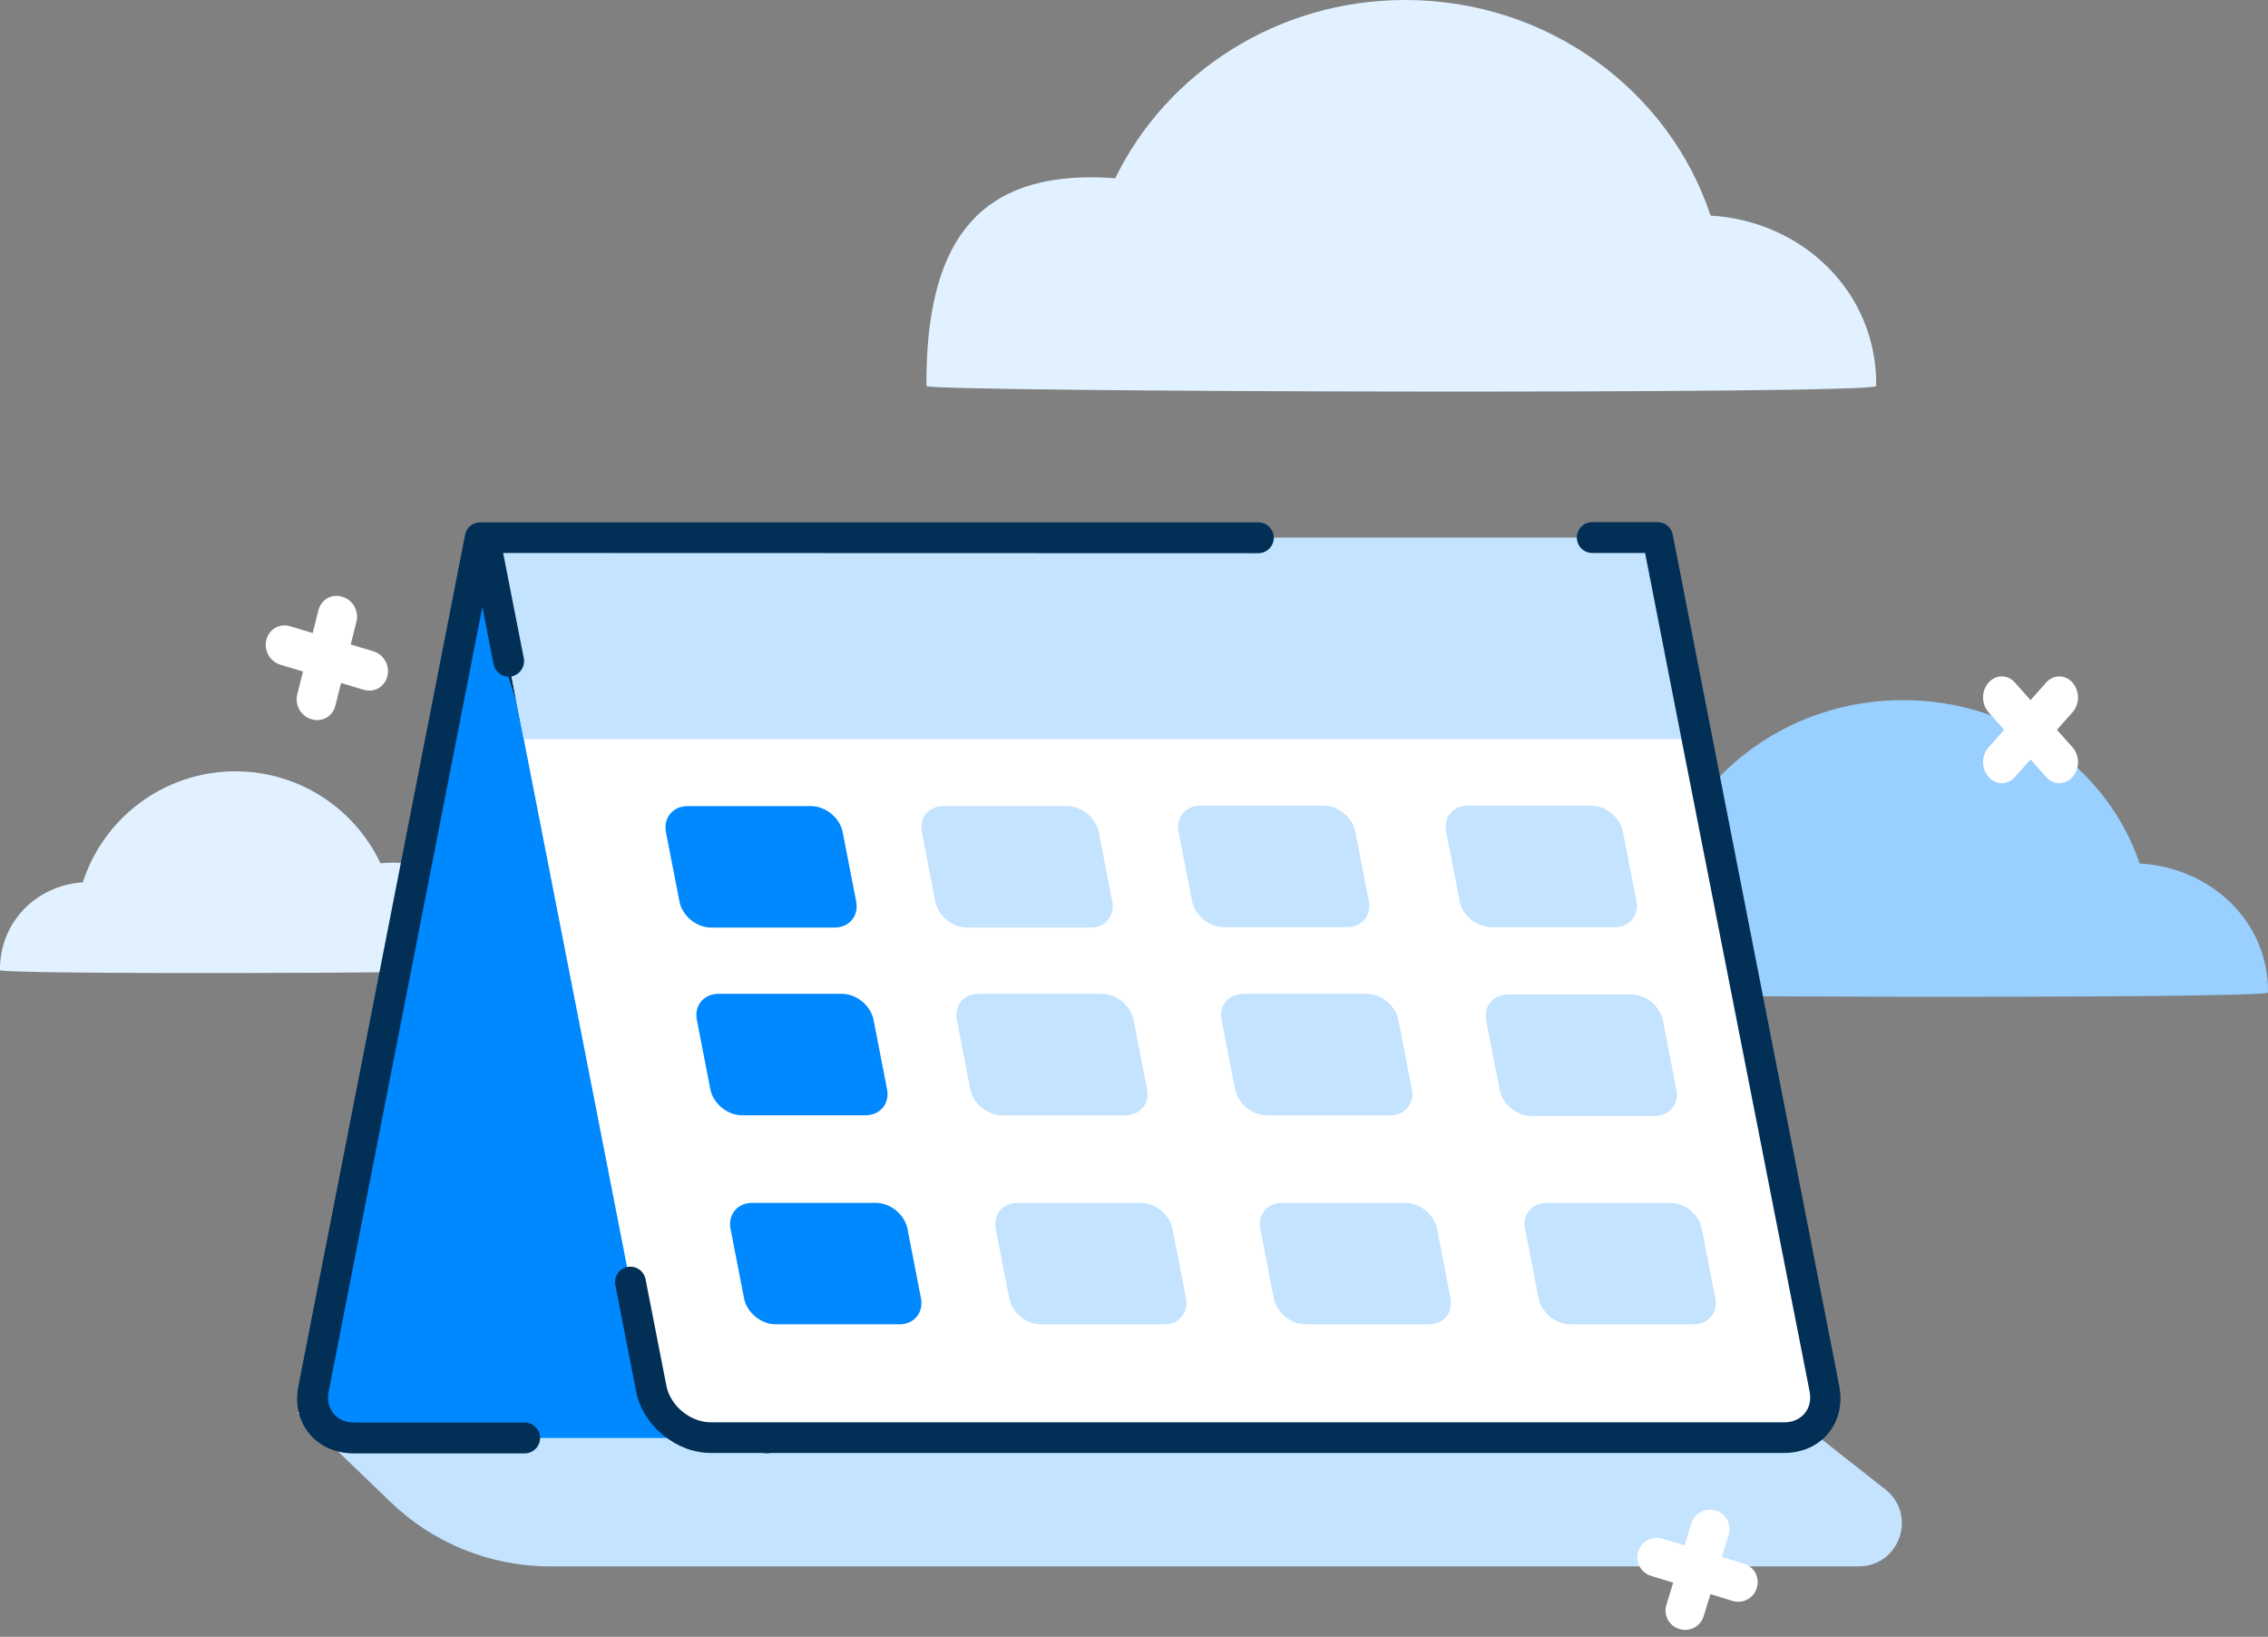 <svg width="158" height="114" viewBox="0 0 158 114" fill="none" xmlns="http://www.w3.org/2000/svg">
<rect x="0" y="0" width="158" height="114" fill="#808080" stroke="none"/>
<path d="M20.701 98.35H124.503L131.345 103.737C133.583 105.499 132.337 109.094 129.489 109.094H38.315C34.178 109.094 30.202 107.492 27.221 104.624L20.701 98.35Z" fill="#C3E3FF"/>
<path fill-rule="evenodd" clip-rule="evenodd" d="M26.505 60.125C24.721 56.343 20.863 53.721 16.402 53.721C11.428 53.721 7.21 56.972 5.768 61.454C2.551 61.651 -0.036 64.22 0 67.57C0 67.885 33.084 67.786 33.084 67.57C33.102 62.505 31.354 60.08 27.334 60.08C27.055 60.08 26.776 60.098 26.505 60.125Z" fill="#E1F1FF"/>
<path fill-rule="evenodd" clip-rule="evenodd" d="M116.911 58.172C119.676 52.618 125.65 48.762 132.572 48.762C140.281 48.762 146.819 53.534 149.059 60.138C154.044 60.424 158.06 64.204 157.999 69.128C157.999 69.586 106.72 69.453 106.72 69.128C106.68 61.684 109.384 58.115 115.62 58.115C116.064 58.115 116.488 58.134 116.911 58.172Z" fill="#99D0FF"/>
<path d="M26.361 47.933C26.062 48.102 25.694 48.15 25.323 48.039L23.759 47.568L23.361 49.151C23.173 49.902 22.442 50.317 21.699 50.094C20.957 49.87 20.522 49.105 20.711 48.354L21.109 46.771L19.545 46.301C18.803 46.078 18.368 45.312 18.557 44.561C18.745 43.81 19.477 43.395 20.219 43.618L21.782 44.089L22.18 42.506C22.369 41.755 23.1 41.34 23.842 41.563C24.584 41.786 25.019 42.552 24.83 43.303L24.433 44.886L25.996 45.356C26.738 45.579 27.173 46.345 26.985 47.096C26.89 47.472 26.66 47.763 26.361 47.933Z" fill="white"/>
<path d="M33.447 37.455L21.846 96.746C21.483 98.622 22.74 100.15 24.648 100.15H53.438L33.447 37.455Z" fill="#0088FF"/>
<path fill-rule="evenodd" clip-rule="evenodd" d="M33.704 41.753L22.891 96.943C22.664 98.123 23.452 99.076 24.648 99.076H36.552C37.142 99.076 37.627 99.561 37.627 100.151C37.627 100.741 37.142 101.225 36.552 101.225H24.648C22.028 101.225 20.287 99.122 20.786 96.549L32.402 37.244C32.493 36.759 32.902 36.411 33.386 36.381C33.871 36.351 34.325 36.653 34.462 37.123L54.452 99.818C54.634 100.378 54.316 100.983 53.756 101.165C53.195 101.346 52.59 101.029 52.408 100.469L33.704 41.753Z" fill="#022F56"/>
<path d="M33.749 37.455L36.49 51.483L45.35 96.746C45.713 98.622 47.576 100.15 49.484 100.15H124.282C126.191 100.15 127.448 98.622 127.084 96.746L118.24 51.483L115.484 37.455H33.749Z" fill="white"/>
<path d="M33.749 37.455L36.49 51.483H118.24L115.484 37.455H33.749Z" fill="#C3E3FF"/>
<path d="M83.606 56.114C82.591 56.114 81.909 56.931 82.106 57.93L83.045 62.757C83.242 63.756 84.226 64.573 85.256 64.573H93.858C94.873 64.573 95.554 63.756 95.358 62.757L94.419 57.93C94.222 56.931 93.237 56.114 92.207 56.114H83.606Z" fill="#C3E3FF"/>
<path d="M65.72 56.144C64.705 56.144 64.024 56.961 64.22 57.96L65.159 62.787C65.356 63.786 66.341 64.603 67.371 64.603H75.988C77.002 64.603 77.684 63.786 77.487 62.787L76.548 57.96C76.351 56.961 75.367 56.144 74.337 56.144H65.72Z" fill="#C3E3FF"/>
<path d="M47.894 56.144C46.879 56.144 46.198 56.961 46.395 57.96L47.334 62.787C47.531 63.786 48.515 64.603 49.545 64.603H58.147C59.161 64.603 59.843 63.786 59.646 62.787L58.707 57.96C58.51 56.961 57.526 56.144 56.496 56.144H47.894Z" fill="#0088FF"/>
<path d="M50.045 69.218C49.03 69.218 48.349 70.035 48.546 71.034L49.485 75.862C49.681 76.86 50.666 77.677 51.696 77.677H60.298C61.312 77.677 61.994 76.86 61.797 75.862L60.858 71.034C60.661 70.035 59.677 69.218 58.647 69.218H50.045Z" fill="#0088FF"/>
<path d="M86.603 69.218C85.589 69.218 84.907 70.035 85.104 71.034L86.043 75.862C86.24 76.86 87.224 77.677 88.254 77.677H96.856C97.871 77.677 98.552 76.86 98.356 75.862L97.417 71.034C97.22 70.035 96.235 69.218 95.206 69.218H86.603Z" fill="#C3E3FF"/>
<path d="M102.248 56.114C101.233 56.114 100.551 56.931 100.748 57.93L101.687 62.757C101.884 63.756 102.868 64.573 103.898 64.573H112.5C113.515 64.573 114.196 63.756 114 62.757L113.061 57.93C112.864 56.931 111.879 56.114 110.85 56.114H102.248Z" fill="#C3E3FF"/>
<path d="M68.158 69.218C67.143 69.218 66.462 70.035 66.658 71.034L67.597 75.862C67.794 76.86 68.779 77.677 69.808 77.677H78.41C79.425 77.677 80.107 76.86 79.91 75.862L78.971 71.034C78.774 70.035 77.79 69.218 76.76 69.218H68.158Z" fill="#C3E3FF"/>
<path d="M89.299 83.776C88.285 83.776 87.603 84.594 87.8 85.592L88.739 90.42C88.936 91.418 89.92 92.236 90.95 92.236H99.552C100.567 92.236 101.248 91.418 101.051 90.42L100.112 85.592C99.915 84.594 98.931 83.776 97.901 83.776H89.299Z" fill="#C3E3FF"/>
<path d="M107.745 83.776C106.73 83.776 106.049 84.594 106.246 85.592L107.185 90.42C107.382 91.418 108.366 92.236 109.396 92.236H117.998C119.013 92.236 119.694 91.418 119.497 90.42L118.558 85.592C118.361 84.594 117.377 83.776 116.347 83.776H107.745Z" fill="#C3E3FF"/>
<path d="M70.869 83.776C69.854 83.776 69.172 84.594 69.369 85.592L70.308 90.42C70.505 91.418 71.49 92.236 72.519 92.236H81.121C82.136 92.236 82.818 91.418 82.621 90.42L81.682 85.592C81.485 84.594 80.501 83.776 79.471 83.776H70.869Z" fill="#C3E3FF"/>
<path d="M52.393 83.776C51.378 83.776 50.697 84.594 50.894 85.592L51.833 90.42C52.03 91.418 53.014 92.236 54.044 92.236H62.661C63.676 92.236 64.357 91.418 64.16 90.42L63.221 85.592C63.024 84.594 62.04 83.776 61.01 83.776H52.393Z" fill="#0088FF"/>
<path d="M105.035 69.264C104.02 69.264 103.339 70.081 103.536 71.08L104.475 75.907C104.672 76.906 105.656 77.723 106.686 77.723H115.288C116.303 77.723 116.984 76.906 116.787 75.907L115.848 71.08C115.651 70.081 114.667 69.264 113.637 69.264H105.035Z" fill="#C3E3FF"/>
<path fill-rule="evenodd" clip-rule="evenodd" d="M114.605 38.514H110.925C110.334 38.514 109.85 38.029 109.85 37.439C109.85 36.849 110.334 36.365 110.925 36.365H115.484C115.998 36.365 116.438 36.728 116.529 37.227L119.27 51.255L128.129 96.518C128.629 99.09 126.902 101.194 124.282 101.194H49.499C47.107 101.194 44.774 99.272 44.32 96.926L42.866 89.496C42.76 88.921 43.124 88.361 43.714 88.24C44.29 88.134 44.85 88.497 44.971 89.088L46.425 96.518C46.698 97.91 48.091 99.06 49.515 99.06H124.313C125.509 99.06 126.297 98.107 126.069 96.926L117.18 51.679L114.605 38.514Z" fill="#022F56"/>
<path fill-rule="evenodd" clip-rule="evenodd" d="M35.052 38.514L36.491 45.853C36.597 46.429 36.218 46.989 35.642 47.11C35.067 47.215 34.507 46.837 34.386 46.262L32.705 37.651C32.644 37.334 32.72 37.016 32.932 36.774C33.129 36.517 33.431 36.38 33.749 36.38H87.663C88.254 36.38 88.739 36.865 88.739 37.455C88.739 38.045 88.254 38.529 87.663 38.529L35.052 38.514Z" fill="#022F56"/>
<path fill-rule="evenodd" clip-rule="evenodd" d="M77.688 12.421C81.255 5.089 88.963 0 97.895 0C107.842 0 116.279 6.299 119.169 15.016C125.601 15.394 130.783 20.383 130.705 26.883C130.705 27.488 64.538 27.312 64.538 26.883C64.486 17.057 67.975 12.346 76.021 12.346C76.594 12.346 77.141 12.371 77.688 12.421Z" fill="#E1F1FF"/>
<path d="M143.461 54.547C143.13 54.547 142.8 54.403 142.542 54.113L141.458 52.894L140.373 54.113C139.859 54.692 139.05 54.692 138.535 54.113C138.021 53.535 138.021 52.626 138.535 52.047L139.62 50.828L138.535 49.609C138.021 49.03 138.021 48.121 138.535 47.543C139.05 46.964 139.859 46.964 140.373 47.543L141.458 48.762L142.542 47.543C143.057 46.964 143.866 46.964 144.38 47.543C144.895 48.121 144.895 49.03 144.38 49.609L143.296 50.828L144.38 52.047C144.895 52.626 144.895 53.535 144.38 54.113C144.123 54.403 143.792 54.547 143.461 54.547Z" fill="white"/>
<path d="M121.727 111.402C121.422 111.564 121.053 111.607 120.69 111.496L119.158 111.026L118.688 112.556C118.465 113.283 117.719 113.678 116.992 113.455C116.265 113.232 115.869 112.486 116.092 111.76L116.562 110.229L115.031 109.76C114.304 109.537 113.908 108.791 114.131 108.064C114.354 107.338 115.101 106.943 115.828 107.166L117.359 107.635L117.829 106.105C118.053 105.379 118.799 104.983 119.526 105.206C120.253 105.429 120.649 106.175 120.425 106.901L119.955 108.432L121.487 108.902C122.214 109.125 122.61 109.87 122.386 110.597C122.275 110.96 122.033 111.24 121.727 111.402Z" fill="white"/>
</svg>
